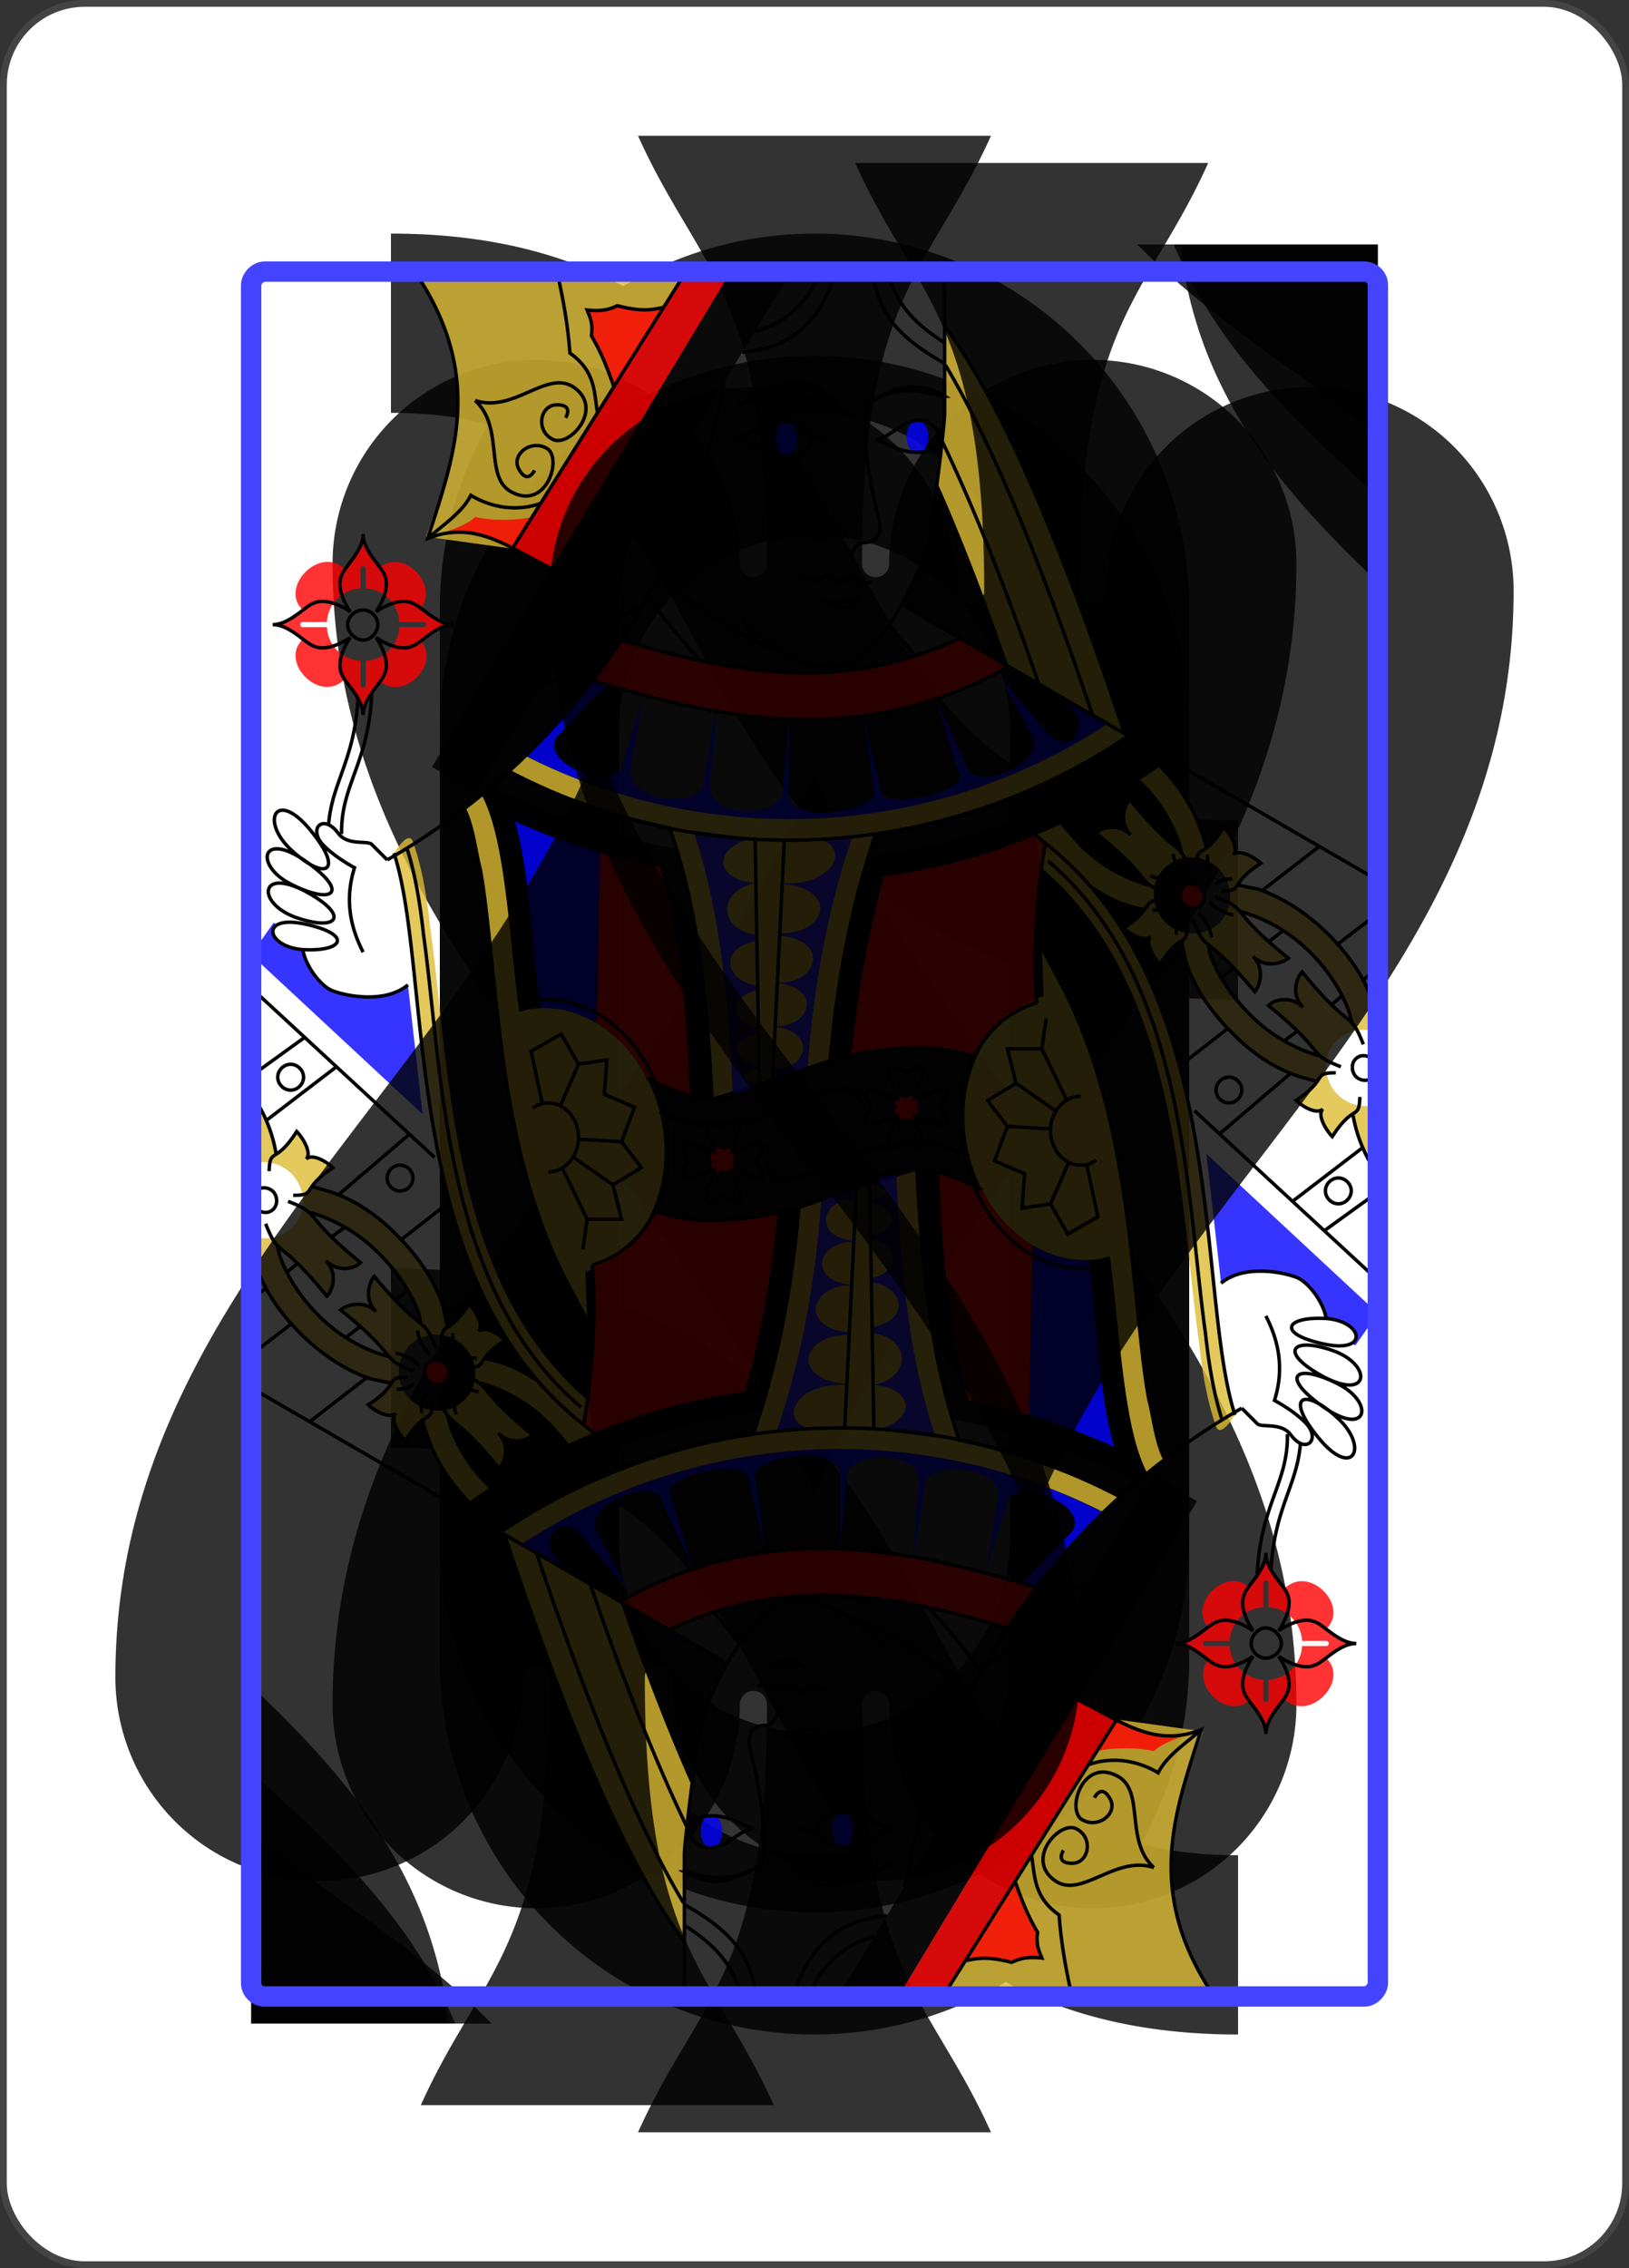 <svg xmlns='http://www.w3.org/2000/svg' viewBox='-120 -167 240 334' ><rect x="-120" y="-167" width="240" height="334" fill="#333333" stroke="none"/><rect width='239' height='333' x='-119.5' y='-166.5' rx='12' ry='12' stroke='#444' fill='#fff' fill-opacity='1' stroke-width='1'/><symbol id='Rqs' viewBox='-500 -500 1000 1000' preserveAspectRatio='xMinYMid' opacity='0.8' ><path d='m-260 100c350 0 220 360 520 360m-435-460 0-285a175 175 0 01350 0l0 570a175 175 0 01-350 0z' stroke='#000' fill='none' fill-opacity='1' stroke-width='110' /></symbol><symbol id='S0qs' viewBox='-600 -600 1200 1200' preserveAspectRatio='xMinYMid' opacity='0.8' ><path d='m0-500c100 250 355 400 355 685a150 150 0 01-300 0a10 10 0 00-20 0c0 200 50 215 95 315l-260 0c45-100 95-115 95-315a10 10 0 00-20 0a150 150 0 01-300 0c0-285 255-435 355-685' fill='#000' fill-opacity='1' /></symbol><symbol id='S1qs' viewBox='-600 -600 1200 1200' preserveAspectRatio='xMinYMid' opacity='0.8' ><path d='m0-300c0-100 100-200 200-200c100 0 200 100 200 250c0 250-400 650-400 750c0-100-400-500-400-750c0-150 100-250 200-250c100 0 200 100 200 200' fill='#000' fill-opacity='1' /></symbol><symbol id='S2qs' viewBox='-600 -600 1200 1200' preserveAspectRatio='xMinYMid' opacity='0.8' ><path d='m-400 0c50 0 400-450 400-500c0 50 350 500 400 500c-50 0-400 450-400 500c0-50-350-500-400-500' fill='#000' fill-opacity='1' /></symbol><symbol id='S3qs' viewBox='-600 -600 1200 1200' preserveAspectRatio='xMinYMid' opacity='0.8' ><path d='m30 150c0 250 0 250 100 350l-250 0c100-100 100-100 100-350a10 10 0 00-20 0 210 210 0 11-75-200 10 10 0 0015-15 210 210 0 11220 0 10 10 0 0015 15 210 210 0 11-75 200 10 10 0 00-20 0' fill='#000' fill-opacity='1' /></symbol><use href='#Rqs' height='39' x='-120' y='-158' /><use href='#S0qs' height='39' x='-120' y='-120' /><g transform='rotate(180)'><use href='#Rqs' height='39' x='-120' y='-158' /><use href='#S0qs' height='39' x='-120' y='-120' /></g><g transform='scale(-1,1)'><symbol id='goqs' viewBox='0 0 1300 2000' preserveAspectRatio='xMinYMid' opacity='0.8' ><path d='m798 0 198 317 101-14c-32-92-68-184 10-303zm-303 59c-67 89-137 256-209 474l15-9-18 11c90 62 189 99 292 113 29 83 46 178 53 264l138 42c4-101 14-219 49-315h-2c63-13 126-34 188-64l-19-18a674 674 0 01-675-37l116-67c27-78 54-148 81-209-5-37-9-76-9-84zm-250 510a207 207 0 00-54 95c-5-4-11-10-20-24-7 7-18 25-11 32-7-7-25 3-32 10 19 12 24 20 27 25l-24 5c-27 9-56 27-82 53-23 23-40 48-49 73v38l8-1c11 0 23 4 32 13 18 17 15 46-1 62a46 46 0 01-39 13v68a171 171 0 0022-57c5 2 12 8 23 25 7-7 18-25 11-32 7 7 24-3 31-10a76 76 0 01-24-22l18-5c27-8 56-26 81-52 26-26 44-54 53-82l5-24c5 3 12 7 25 27 7-7 18-25 11-32 7 7 24-3 31-10-14-9-20-16-24-21l16-4c15-4 30-12 45-22-155 181-124 483-166 612 0 0 17 28 22 13 10-28 16-62 20-99 8-57 13-124 23-193 19-132 56-268 160-356l7-38-31-13-20 23c-23 23-49 39-70 45l-10 2c10-9 13-21 60-59-6-7-26-12-40 2 14-14 8-34 1-41-39 49-51 51-60 62l3-12a184 184 0 0147-72zm787 34c-26 50-30 145-43 251h-2l-10-3c-70-11-139 48-154 133-14 80 25 154 89 172l-2 56 24-45c55-107 72-231 83-337 6-53 10-102 17-141 6-23 8-48 18-69zm-822 72c11 0 21 4 30 13 18 17 15 46-1 62a45 45 0 01-63 1 45 45 0 011-63 46 46 0 0133-13zm-58 63c-8 9-17 22-56 54 7 6 27 12 41-2-14 14-8 34-2 41 32-39 46-48 54-55l-2 11c-7 21-23 47-46 70s-49 39-69 44l-11 3c8-8 14-21 58-57-6-7-26-12-40 2 14-14 8-34 1-41-37 46-49 50-58 59 10-32 25-58 48-81a184 184 0 0182-48z' fill='#db3' fill-opacity='1' /></symbol><symbol id='reqs' viewBox='0 0 1300 2000' preserveAspectRatio='xMinYMid' opacity='0.8' ><path d='m746 0 206 341 44-24-198-317zm129 35c-31 8-42 4-54 2l58 92c7-20 14-39 26-59-2-16 2-22 5-30-17 2-27-1-35-5zm165 245c-15 4-45 5-67 0l23 37c27-14 53-24 84-17-15-6-31-11-40-20zm130 20c0 14-11 28-20 38-28-21-68 21-47 48-10 8-24 19-38 19 14 0 28 11 38 19-23 26 19 70 47 47 8 10 20 24 20 39 0-16 14-31 21-42 29 30 77-20 49-46 10-8 22-17 35-17-13 0-25-9-35-17 28-26-20-76-49-47-7-10-21-25-21-41zm0 37a3 3 0 013 3v23c21 1 38 18 39 39h28a3 3 0 110 6h-28c-1 21-18 38-39 39v28a3 3 0 11-6 0v-28c-21-1-38-18-39-39h-28a3 3 0 110-6h28c1-21 18-38 39-39v-23a3 3 0 013-3zm-692 85-57 32c169 94 327 63 482 16-11-15-22-30-32-47h-1c-135 40-258 61-392-1zm-87 228-13 8c10 58 15 127 10 186 32 9 57 31 74 61a295 295 0 0168-10c23 0 48 3 74 10-7-67-20-144-39-208-60-8-118-24-174-47zm504 20-70 17c-24 85-31 173-35 264l51-20 0 0c14-28 35-50 58-64zm-687 35a14 15 45 00-10 5 14 15 45 00-1 20 14 15 45 0021-1 14 15 45 001-20zm332 250a1 1 0 00-12 10 1 1 0 0012 12 1 1 0 0010-12 1 1 0 00-10-10z' fill='red' fill-opacity='1' /></symbol><symbol id='buqs' viewBox='0 0 1300 2000' preserveAspectRatio='xMinYMid' opacity='0.8' ><path d='m526 167a13 20 0 00-12 20 13 20 0 0012 20 13 20 0 0013-20 13 20 0 00-13-20zm153 2a13 20 0 00-13 20 13 20 0 0013 20 13 20 0 0012-20 13 20 0 00-12-20zm-347 337-25 15a672 672 0 00674 36c-28-26-53-55-78-87l-16 5 59 61c17 32-67 62-76 34l-25-82 0 0 14 86c9 34-80 46-84 16l-14-84-1 0 7 85c1 42-82 37-84 7l-7-83h0v84c1 41-102 22-99 1l12-89 0 0-20 87c-6 23-98 0-91-18l27-88-39 84c-19 19-87-14-73-40l38-71-54 64c-26 30-50-3-31-26l9-10zm662 127c-33 15-66 27-99 37l5 197c20-12 42-18 65-17l1-10c9-80 12-152 28-207zm-207 11-72 9c47 7 51 47 0 52 45 9 42 55-2 60v7c45 8 37 47-1 52v5c35 7 31 40-1 45v5c42 8 24 34-1 39v1c22 6 26 14 0 19v5l31 9c4-97 13-213 46-308zm-185 7c30 87 46 181 52 270l40 17v-17c-40 0-51-43-3-49v-1c-41 0-54-44-2-50v-1c-45 3-63-48-3-54v-3c-54 1-69-51-3-57v-1c-61 3-79-43-41-51-13 0-27-1-40-3zm672 100-5 2c14 7 2 26-29 29h0c-3 19-21 43-35 48-19 7-62 14-87-7l-17 150 199-185z' fill='#0303ff' fill-opacity='1' /></symbol><symbol id='baqs' viewBox='0 0 1300 2000' preserveAspectRatio='xMinYMid' opacity='0.8' ><path d='m676 0 364 600 50-30-344-570zm-172 244c-27 60-54 130-80 209l120-70c-17-29-27-57-30-67l-10-70zm-245 304-24 14a722 722 0 00330 135c19 64 32 141 38 208l25 7c-6-77-20-162-44-238a690 690 0 01-325-126zm763 45c-71 35-143 59-216 72-28 91-37 197-41 290h10l16-4c3-91 10-179 34-264 57-11 113-29 169-54-16 55-19 127-28 207l-2 10 13 1 11 2c14-106 18-200 44-250z' fill='#000' fill-opacity='1' /></symbol><symbol id='deqs' viewBox='0 0 1300 2000' preserveAspectRatio='xMinYMid' opacity='1' ><path d='m1170 388c9 0 18 8 18 17s-9 18-18 18-17-9-17-18 8-17 17-17m-630 617c-37 22-13-14-10-30-16 3-52 27-30-10l-3-6c-15-28 18-7 33-4-3-16-27-52 10-30 37-22 13 14 10 30 16-3 49-25 32 6l-2 4c22 37-14 13-30 10 3 16 27 52-10 30m-487 57c0 8-7 15-15 15-8 0-15-7-15-15 0-8 7-15 15-15 8 0 15 7 15 15m127-117c0 8-7 15-15 15-8 0-15-7-15-15 0-8 7-15 15-15 8 0 15 7 15 15m470-760c-5 15 17 25 30 25 19 0 45-20 60-20m-110 0c22-1 31-18 45-20 30-5 50 20 65 20m-242 2c3 9 14 13 27 13 21 1 35-10 50-15m-75-5c4-9 14-17 25-17 20 0 35 22 50 22m20 185c13 16 29 11 45 0-14 8-29 5-45 0m-15-20c12 6 14-5 20-5 5 0 11 5 16 5s12-6 17-6c18 10 20 1 32 1m-35-80c30-1 25 35 10 35-7 0-13-8-19-9-16-1-16 9 4 4m-5-150c36-43 75-22 115 0-38-16-75-35-109 0h-6m-15 180s-5-20-15-20-20-4-20-19c0-10 24-82 15-141-27-19-56-30-90-10h5c30-10 58-10 85 10m-90-72c46-29 57-54 65-78m-65 102c70-39 75-70 84-102m62 0c16 35 41 56 74 65m-92-65c18 57 55 85 107 89m446 402c4 71 30 97 34 145m-50-150c4 81 36 105 35 162m32-218c10-3 28-25 48-25-20 0-38-22-48-25-11-5-27 0-42 10 10-15 15-31 10-42-3-10-25-28-25-48 0 20-22 38-25 48-5 11 0 27 10 42-15-10-31-15-42-10-10 3-28 25-48 25 20 0 38 22 48 25 11 5 27 0 42-10-10 15-15 31-10 42 3 10 25 28 25 48 0-20 22-38 25-48 5-11 0-27-10-42 15 10 31 15 42 10m-347 8c24 13 54 28 84 36m-119-93c24 14 56 32 88 43m-374-19-30 37m311-72c-17 27-39 51-60 76m-90-13c44-11 110-61 137-85m-332-348v160c0 15 15 135 20 155s55 140 110 140 105-55 105-55m-307 53c27-78 54-148 81-209m-119 232c38-111 76-207 113-284m-175 319c59-175 116-315 171-407m-208 428c72-217 142-384 209-473m-393 701 17 13m40 30 15 12m-113-152 66 51m91 70 40 31m-164 111 82 70m-176-186 9 7m25 19 12 10m40 31 15 11m78 60m-179-202 39 30m128 98 55 43m-212 95 81 62m-91-5 54 39m-54-77a171 171 0 0021-57m338-338-20 23a184 184 0 01-80 48m-39-37 3-12a184 184 0 0147-72m-25-17a207 207 0 00-54 95m72 72 16-4c15-4 30-12 45-22m-169-3-24 5c-27 9-56 27-82 53-23 23-40 48-49 73m63 97 18-5c27-8 56-26 81-52 26-26 44-54 53-82l5-24m-31 4-2 11c-7 21-23 47-46 70a184 184 0 01-80 48m-39-37 3-12c7-21 22-47 45-70a184 184 0 0181-48m-116 180c41-16 14-14 84-71-6-7-26-12-40 2 14-14 8-34 1-41-57 70-55 43-71 84m4 61c1 28 7 7 32 46 7-7 18-25 11-32 7 7 24-3 31-10-38-25-18-32-46-32m-41-17c6-4 13-4 18 1 5 5 5 14 0 20-5 5-12 6-18 3m235-214c41-16 14-14 84-71-6-7-26-12-40 2 14-14 8-34 1-41-57 70-55 43-71 84m-2 55c-16 41-14 14-72 84-6-7-12-27 2-41-14 14-34 8-41 2 71-57 44-56 85-71m-7-7c-28 0-7-7-46-32 7-7 25-17 32-10-7-7 4-25 11-32 24 39 31 18 32 46m10 67c1 28 7 7 32 46 7-7 18-25 11-32 7 7 24-3 31-10-38-25-18-32-46-32m-25-26c6-6 11-14 14-28m-2 41c6-7 14-12 28-15m-69 30c-5 6-13 12-27 15m40-2c-6 6-12 13-15 28m10-75c-4-3-6-9-5-21m-9 35c-3-4-8-7-20-7m73 31c3 4 9 6 20 5m-34 9c4 3 7 9 6 20m-8-36c-6 6-15 7-21 1-5-6-5-14 1-20 6-6 15-6 20-1 5 5 5 14 0 20m652 276 50-3m-40 53 46-32m-16 72 29-60m-19-120 20-35 35 20-13 61m-21 2-21-48-33-5 3 40-35 15 15 40-23 30 33 20-10 40h40l5 35m40-90c-19 0-35-18-35-40s16-40 35-40c7 0 13 2 18 6m-147 5c-18 8-33 12-48 14-25 2-57-3-82-11-69-33-104-43-105-9m250-34c-31 15-49 22-66 24-18 1-44-2-95-24a370 370 0 00-169-35c-18 2-34 5-49 10m125 72m653-196c-3 19-21 43-35 48-19 7-62 14-87-7m117-70c55-13 49 25 6 29-48 3-59-17-6-29m1-38c54-29 58 12 14 29-49 18-67 0-14-29m0-35c52-37 61 4 18 26-49 25-69 10-18-26m-6-35c40-50 60-14 25 20-40 38-64 28-25-20m-88 33 18-18c5-5 28 2 39-13 17-23 35-6 18 13-14 15-37 27-37 27 11 35 6 67-10 98m-300-362c-135 40-258 61-392-2m-57 33c169 94 327 63 482 16m-5-311c4-23 2-48 32-69 2-29 7-59 14-90m-123 37c12 2 23 6 54-2 8 4 18 7 35 5-3 8-7 14-5 30-12 20-19 39-26 59m84 135c27 10 57 6 82-9 10 20 32 34 50 50m-55-160c-35 32-9 91-44 107-39 19-57-39-40-51 19-12 43 7 33 24-10 18-18 1-18 1m69-81c-45 15-84-37-115-15-35 25 6 70 25 60 20-10 15-40-5-40s-10 15-10 15m6 63m19 30m19 30m18 29-199-317m153 340c50-24 88-57 144-35-30-94-66-186 12-305m-532 648c29 83 46 178 53 264m187-273c-35 96-45 214-50 316m-84-301 14 284m20-285-5 291m-427-409c214 144 490 160 718 40m-250-452c41 234 185 437 391 555m-984 644c46-143 4-495 221-664l11-9m-12 9c10 58 15 127 10 186m731-179c-9 28-15 62-19 99-8 57-13 124-23 193-19 132-56 268-160 356m-7-101 24-45c55-107 72-231 83-337 6-53 10-102 17-141 6-23 8-48 18-69m-664 224c64 18 103 92 84 174-15 85-84 144-154 133m-113-182-210 194m546-779-546 316' stroke='#000' fill='none' fill-opacity='1' stroke-width='4' /><use href='#S0qs' height='80' x='1140' y='552' transform='rotate(10)'/><use href='#S0qs' height='80' x='1155' y='660' transform='rotate(11)'/><use href='#S0qs' height='85' x='1240' y='660' transform='rotate(17)'/></symbol><use href='#goqs' width='165' height='261' x='-82' y='-130' /><use href='#goqs' width='165' height='261' x='-82' y='-130' transform='rotate(180)'/><use href='#reqs' width='165' height='261' x='-82' y='-130' /><use href='#reqs' width='165' height='261' x='-82' y='-130' transform='rotate(180)'/><use href='#buqs' width='165' height='261' x='-82' y='-130' /><use href='#buqs' width='165' height='261' x='-82' y='-130' transform='rotate(180)'/><use href='#baqs' width='165' height='261' x='-82' y='-130' /><use href='#baqs' width='165' height='261' x='-82' y='-130' transform='rotate(180)'/><use href='#deqs' width='165' height='261' x='-82' y='-130' /><use href='#deqs' width='165' height='261' x='-82' y='-130' transform='rotate(180)'/><use href='#S0qs' height='52' x='-88' y='-124' /><use href='#S0qs' height='52' x='-88' y='-124' transform='rotate(180)'/><rect width='166' height='254' x='-83' y='-127' rx='2' ry='2' stroke='#44f' fill='none' fill-opacity='1' stroke-width='3'/></g></svg>
